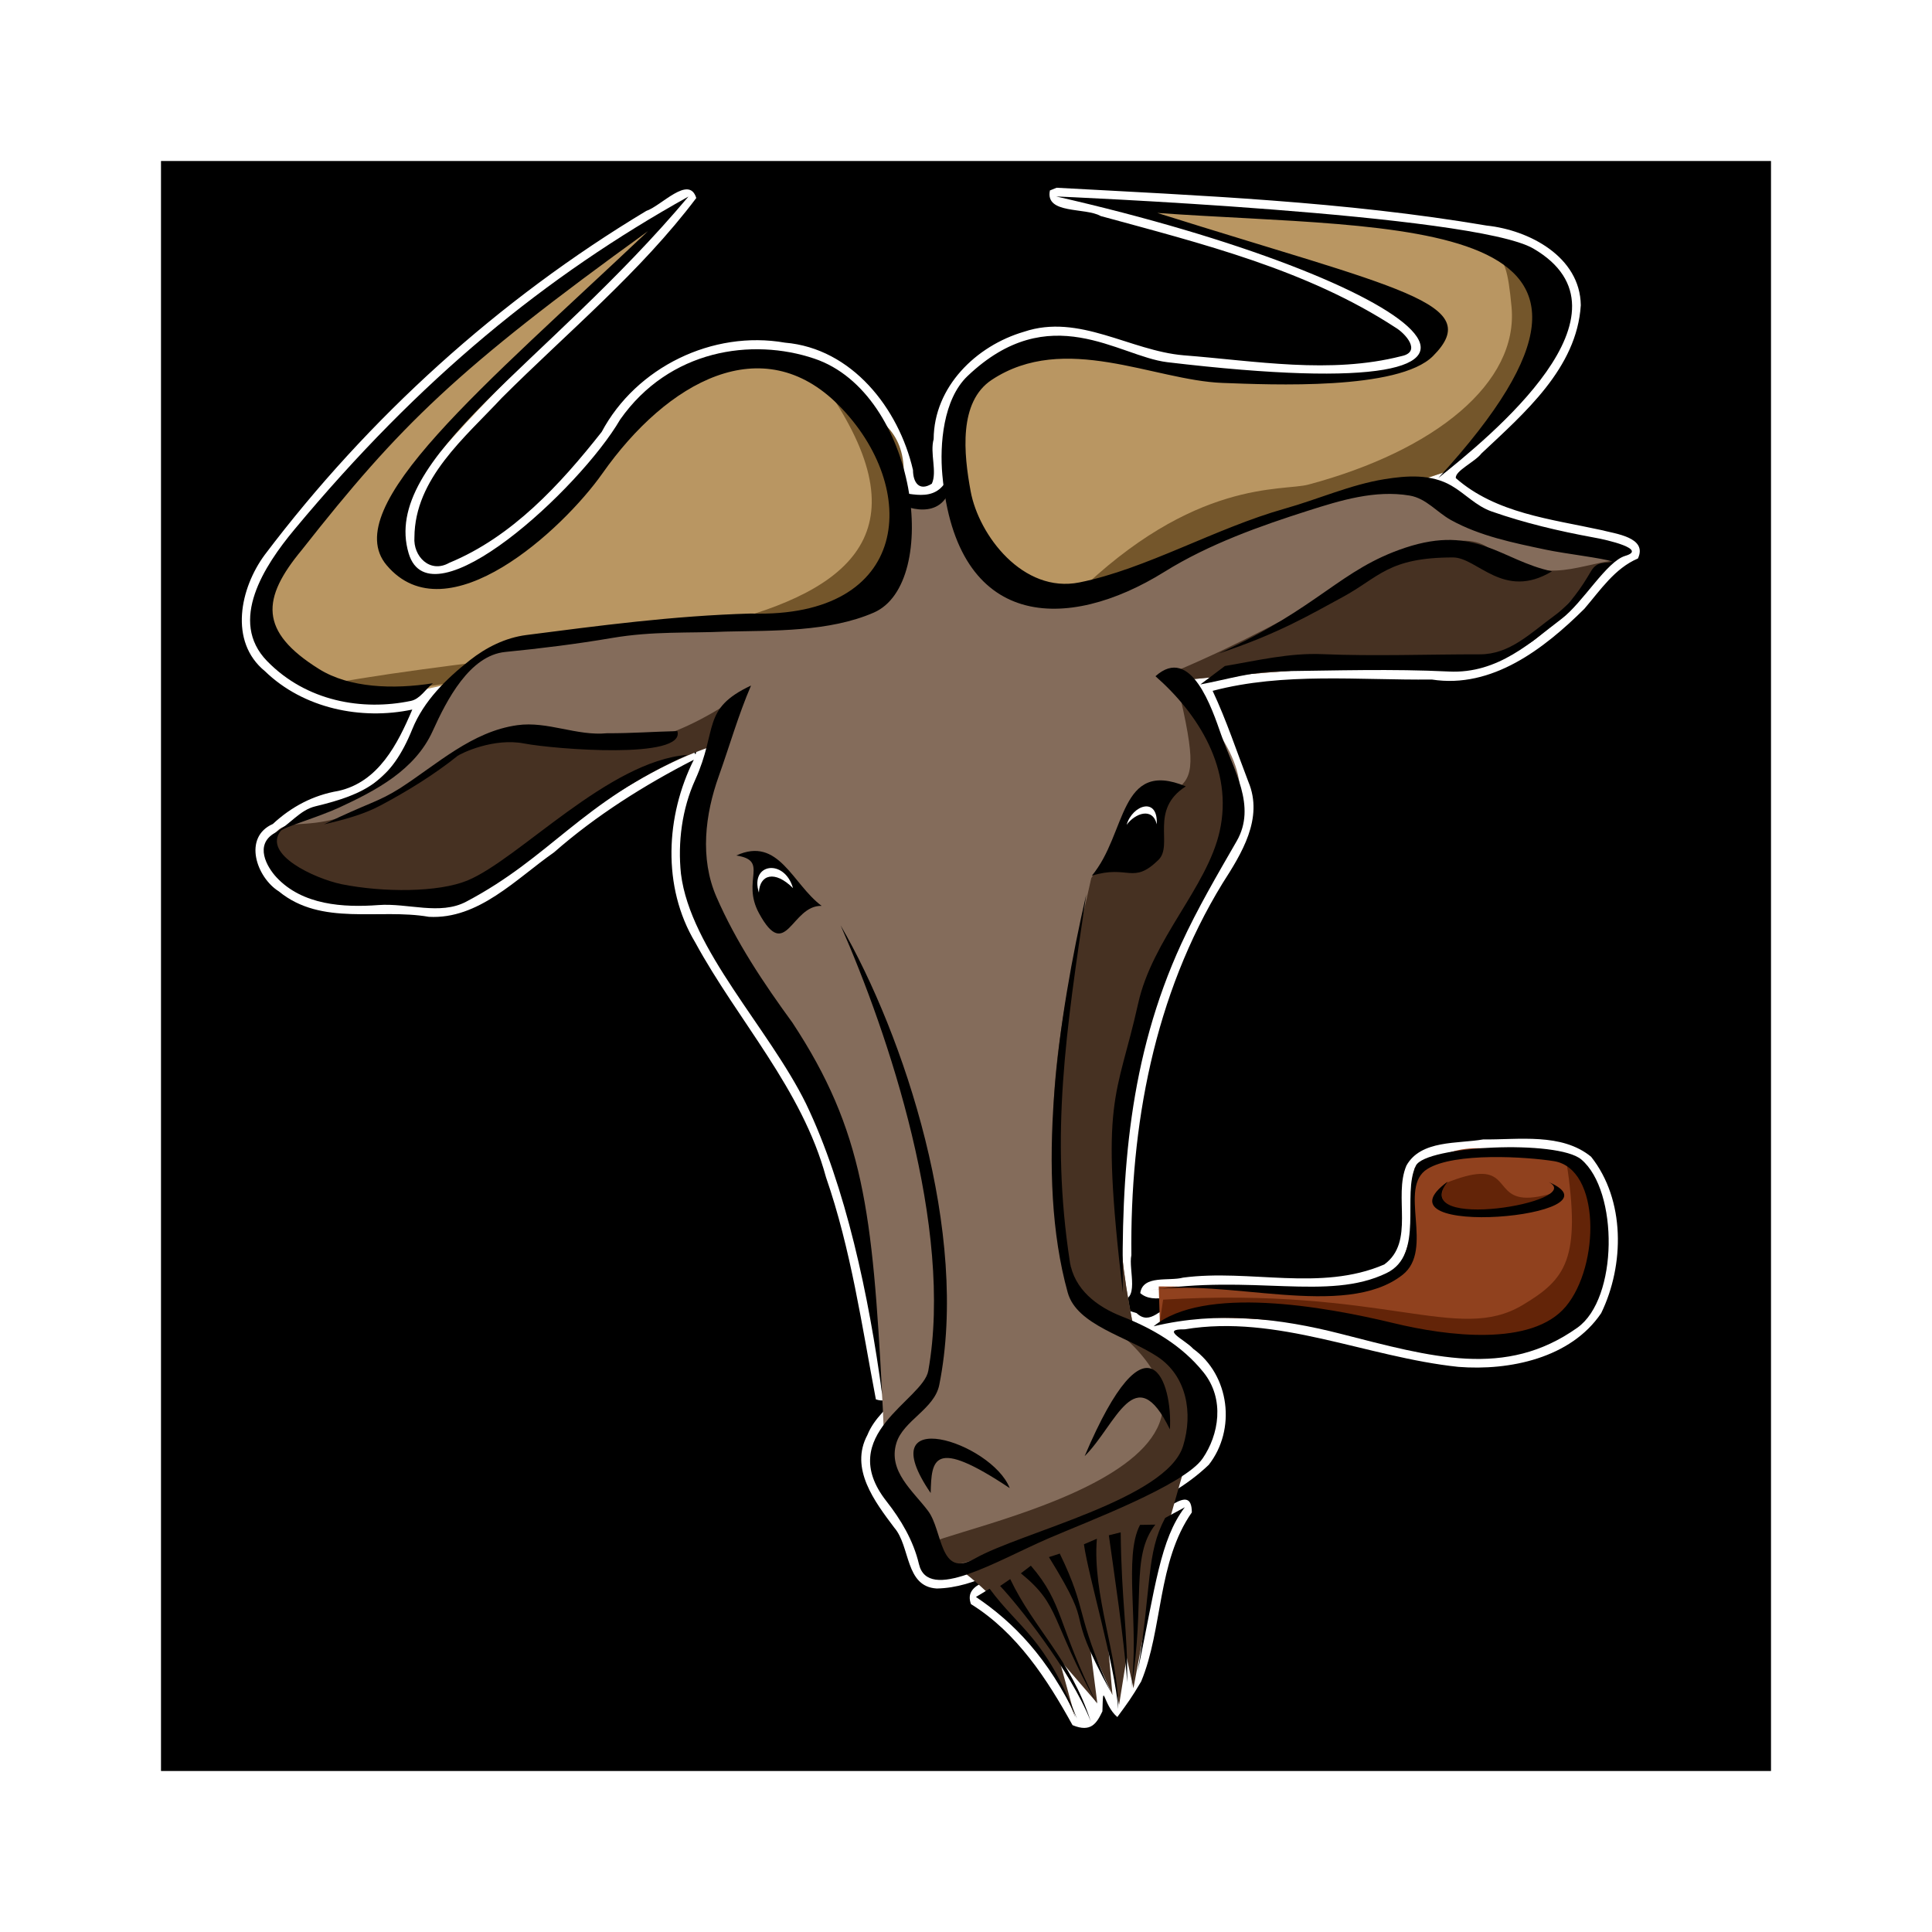 <svg:svg xmlns:dc="http://purl.org/dc/elements/1.1/" xmlns:ns1="http://sodipodi.sourceforge.net/DTD/sodipodi-0.dtd" xmlns:ns2="http://www.inkscape.org/namespaces/inkscape" xmlns:ns4="http://creativecommons.org/ns#" xmlns:rdf="http://www.w3.org/1999/02/22-rdf-syntax-ns#" xmlns:svg="http://www.w3.org/2000/svg" height="444.0" id="svg2" version="1.1" viewBox="-37.0 -37.0 444.0 444.0" width="444.0" ns1:docname="FreeSlack-black-lines-color-fill-on-white.svg" ns2:export-filename="/home/sam/Bilder/Logos/Freeslack/FreeSlack-colored.png" ns2:export-xdpi="79.546783" ns2:export-ydpi="79.546783" ns2:version="0.91 r13725">
  <svg:title id="title4592">FreeSlack Logo</svg:title>
  <svg:defs id="defs4">
    <svg:filter height="1.023" id="filter4625" style="color-interpolation-filters:sRGB" width="1.025" x="-0.013" y="-0.011" ns2:collect="always">
      <svg:feGaussianBlur id="feGaussianBlur4627" stdDeviation="1.688" ns2:collect="always" />
    </svg:filter>
  </svg:defs>
  <ns1:namedview bordercolor="#666666" borderopacity="1.0" fit-margin-bottom="0" fit-margin-left="0" fit-margin-right="0" fit-margin-top="0" id="base" pagecolor="#ffffff" showgrid="false" ns2:current-layer="layer3" ns2:cx="145.0904" ns2:cy="255.82717" ns2:document-units="px" ns2:pageopacity="0" ns2:pageshadow="2" ns2:window-height="981" ns2:window-maximized="0" ns2:window-width="1253" ns2:window-x="665" ns2:window-y="24" ns2:zoom="0.98994949" />
  <svg:g id="layer3" style="display:inline" transform="translate(-41.429,-108.076)" ns1:insensitive="true" ns2:groupmode="layer" ns2:label="Background">
    <svg:rect height="370" id="rect4159-0" style="color:#000000;display:inline;overflow:visible;visibility:visible;opacity:1;fill:#000000;fill-opacity:1;fill-rule:nonzero;stroke:none;stroke-width:2;stroke-linecap:butt;stroke-linejoin:round;stroke-miterlimit:4;stroke-dasharray:none;stroke-dashoffset:0;stroke-opacity:1;marker:none;enable-background:accumulate" width="370" x="41.429" y="108.076" />
  </svg:g>
  <svg:g id="g4190" style="display:inline" transform="translate(-41.429,-108.076)" ns1:insensitive="true" ns2:groupmode="layer" ns2:label="White outline">
    <svg:path d="m 245.715,114.842 c -1.164,5.535 8.155,3.848 11.654,5.878 23.27,6.365 47.36,12.29 67.783,25.646 2.242,1.33 6.062,5.579 1.338,6.557 -16.385,4.18 -33.463,1.097 -50.058,-0.194 -12.324,-1.043 -24.008,-9.672 -36.673,-5.413 -11,3.208 -20.703,12.653 -20.764,24.678 -0.901,3.248 0.856,7.522 -0.42,10.246 -2.918,1.834 -4.321,-0.313 -4.328,-3.148 -3.281,-14.188 -14.044,-27.975 -29.434,-29.27 -16.615,-2.914 -34.179,5.644 -42.117,20.523 -9.539,12.095 -20.556,24.103 -35.027,30.078 -4.452,2.532 -8.329,-1.531 -8,-5.863 0.073,-13.531 11.644,-22.962 20.088,-32.049 15.076,-15.048 31.891,-28.945 44.684,-45.927 -1.664,-5.416 -8.072,1.846 -11.487,2.963 -33.91,20.364 -63.824,47.472 -87.66,79 -5.659,7.631 -8.341,19.954 0.022,26.778 8.806,8.551 22.094,11.317 33.863,8.814 -3.36,7.913 -7.77,16.673 -17.021,18.707 -5.753,0.971 -10.772,3.632 -15.021,7.586 -6.959,3.075 -3.75,12.305 1.371,15.494 9.826,8.083 22.994,3.853 34.469,5.846 11.437,0.642 20.091,-8.755 28.779,-14.819 9.663,-8.48 20.765,-15.463 32.12,-21.281 -6.449,12.868 -7.344,29.188 0.311,41.963 9.848,18.094 24.564,33.669 30.064,53.98 5.757,16.604 8.242,34.121 11.467,51.052 6.139,2.07 2.192,-8.939 2.777,-12.823 -1.204,-25.706 -4.603,-52.627 -19.867,-74.197 -7.788,-11.59 -17.324,-23.148 -19.778,-37.246 -1.411,-14.33 7.073,-27.239 9.975,-40.656 -4.012,-2.39 -8.958,2.683 -11.27,6.094 -1.822,3.278 -2.145,7.093 -3.291,10.613 -2.274,-4.002 -8.463,-0.261 -12.135,0.658 -15.772,6.181 -27.084,19.81 -42.252,26.912 -12.238,2.74 -26.438,2.681 -37.271,-4.371 -2.73,-1.131 -3.838,-5.33 0.361,-5.256 13.942,-4.726 29.599,-11.577 34.717,-26.662 3.183,-6.74 8.676,-14.012 17.154,-13.26 15.014,-1.695 29.782,-4.819 44.928,-4.187 13.247,-0.754 28.243,0.981 39.762,-6.873 6.021,-5.245 6.094,-14.736 6.852,-21.25 3.018,-0.531 4.91,-1.339 4.998,2.631 3.028,12.32 15.022,21.935 27.969,20.061 16.742,-1.2 29.148,-14.125 44.843,-18.614 11.455,-3.469 23.237,-9.732 35.433,-6.832 7.744,6.136 17.113,9.675 26.826,11.35 3.553,1.261 9.727,1.013 11.865,2.621 -4.45,8.073 -12.289,14.156 -20.67,17.676 -16.303,1.48 -32.78,-0.413 -49.05,0.889 -6.283,1.258 -13.468,0.914 -18.2,5.81 -2.661,-4.759 -12.195,-4.112 -12.023,1.606 9.51,8.797 18.085,21.908 14.115,35.482 -4.964,15.122 -17.549,26.916 -19.583,43.234 -4.84,14.554 -6.055,29.981 -4.19,45.176 0.919,6.151 0.418,12.832 2.644,18.586 5.304,0.665 2.328,-6.973 3.08,-10.314 -0.325,-29.599 5.195,-59.739 20.94,-85.436 4.374,-6.825 9.458,-14.907 5.967,-23.291 -2.695,-6.996 -5.046,-14.162 -8.236,-20.953 16.342,-4.309 33.637,-2.413 50.367,-2.603 13.857,2.174 25.833,-7.105 35.063,-16.252 3.68,-4.292 6.987,-9.308 12.311,-11.566 2.28,-4.881 -5.266,-5.686 -8.43,-6.533 -11.527,-2.529 -24.201,-3.833 -33.418,-11.93 -0.26,-1.648 4.461,-3.77 5.869,-5.658 9.835,-9.258 21.947,-19.606 22.848,-34.08 -0.149,-11.128 -11.852,-17.284 -21.647,-18.307 -32.637,-5.546 -65.813,-6.892 -98.818,-8.69 l -0.928,0.373 -0.607,0.244 z m 45.559,8.4 c 18.671,1.601 38.582,0.727 55.809,9.162 7.806,3.602 9.166,13.504 5.385,20.555 -4.441,9.807 -11.374,18.616 -18.77,26.035 -14.718,-1.883 -28.291,5.83 -42.141,9.504 -14.361,4.77 -27.84,13.38 -43.131,14.727 -13.114,-1.426 -20.195,-16.14 -20.055,-28.09 -1.002,-7.456 2.314,-15.896 10.273,-17.76 17.887,-6.086 35.51,5.163 53.632,3.933 13.799,-0.2 29.007,1.357 41.436,-5.763 4.862,-3.004 7.991,-10.748 2.275,-14.59 -13.588,-8.817 -30.147,-11.399 -45.232,-16.74 -4.651,-1.444 -4.709,-1.292 0.517,-0.973 z m -169.236,27.555 c -11.655,11.913 -25.496,23.042 -32.047,38.799 -4.692,10.657 7.416,20.956 17.656,18.652 17.983,-3.704 30.781,-18.791 41.137,-32.797 8.845,-10.671 22.888,-21.594 37.498,-16.27 13.09,5.977 23.068,21.391 19.785,35.947 -3.856,13.196 -19.376,15.577 -31.137,15.016 -18.28,0.965 -36.679,2.529 -54.634,6.021 -5.917,1.986 -10.773,6.12 -15.178,10.404 -8.959,-0.097 -19.165,1.681 -27.175,-3.99 -5.662,-3.089 -11.667,-9.86 -7.556,-16.549 9.115,-14.065 20.607,-26.597 32.307,-38.572 7.051,-6.896 14.561,-13.304 22.275,-19.443 -0.977,0.927 -1.954,1.854 -2.932,2.781 z m 130.549,124.439 c -6.755,27.714 -11.168,56.977 -6.525,85.447 0.721,7.013 3.504,14.317 10.506,17.217 7.344,3.93 18.268,6.907 18.697,17 1.49,8.038 -4.593,14.428 -11.454,17.426 -12.215,6.324 -26.234,10.266 -38.894,16.05 -3.933,-3.052 -2.934,-9.765 -7.055,-13.082 -4.015,-3.795 -8.724,-10.789 -3.229,-15.473 5.087,-3.949 8.788,-9.481 8.602,-16.17 3.491,-33.49 -6.515,-67.154 -21.592,-96.771 -1.857,-7.547 -8.815,-4.219 -4.051,1.873 11.72,29.052 21.599,60.452 18.933,91.862 0.726,9.189 -9.695,12.59 -12.75,20.224 -4.156,7.725 1.689,15.358 6.172,21.318 3.75,4.325 2.436,13.545 9.766,13.979 9.104,-0.169 16.925,-5.796 25.121,-9.086 -4.137,0.948 3.202,8.922 1.127,6.611 -1.605,-4.202 -6.583,-6.377 -8.855,-1.623 -3.17,2.037 -11.475,2.484 -9.533,7.684 10.565,6.56 17.543,17.304 23.336,27.816 4.27,1.771 5.553,-0.452 6.867,-3.176 0.213,-7.513 0.082,-1.506 3.428,1.31 2.429,-3.294 3.312,-4.493 5.476,-8.165 5.021,-12.056 3.675,-27.491 11.648,-38.863 -0.033,-7.308 -7.116,1.422 -10.424,0.845 -4.631,1.501 -3.426,3.079 -8.349,2.282 -2.929,1.533 -9.914,1.519 -7.548,7.081 0.268,2.152 3.152,12.67 1.302,6.724 -1.785,-3.533 -2.685,-11.684 -8.297,-8.605 12.521,-5.972 26.984,-9.463 37.207,-19.262 6.333,-8.082 4.845,-20.599 -3.581,-26.666 -1.86,-2.085 -7.723,-4.558 -1.939,-4.47 21.23,-3.528 41.753,6.409 62.896,8.629 11.753,0.928 25.847,-2.017 32.811,-12.352 5.361,-11.064 5.546,-26.013 -2.32,-35.938 -6.771,-5.546 -16.643,-3.879 -24.793,-3.984 -5.818,1.037 -14.342,0.057 -17.652,6.021 -3.047,7.133 2.032,17.512 -5.088,22.719 -14.651,6.319 -30.89,0.987 -46.24,3.023 -3.236,0.879 -9.214,-0.685 -9.842,3.555 3.168,2.797 8.362,-0.22 12.432,0.809 4.959,-0.037 -2.9,0.804 -4.371,1.785 -3.28,0.553 -5.715,5.036 -8.893,2.012 -7.248,-2.039 -14.329,-7.663 -13.903,-15.91 -3.799,-26.629 0.314,-53.558 4.321,-80.079 0.007,-1.95 -1.993,-2.869 -3.471,-1.627 z m 96.502,63.75 c 6.165,0.488 15.761,-1.164 17.723,6.723 2.55,9.778 0.842,23.485 -9.393,28.096 -14.446,5.103 -29.624,-0.467 -43.957,-3.09 8.293,-0.429 19.431,-4.87 18.541,-14.91 0.387,-5.172 -3.185,-14.486 4.609,-15.633 4.132,-1.062 8.294,-1.185 12.477,-1.186 z m -109.143,97.1 c 2.869,2.541 4.666,5.993 6.107,9.486 -2.107,-3.058 -4.372,-6.289 -6.107,-9.486 z m 8.373,1.727 c 0.947,1.308 3.072,7.923 1.25,2.988 0.005,-0.326 -2.689,-5.9 -1.25,-2.988 z" id="path4192" style="color:#000000;display:inline;overflow:visible;visibility:visible;opacity:1;fill:#ffffff;fill-opacity:1;fill-rule:nonzero;stroke:none;stroke-width:2;stroke-linecap:butt;stroke-linejoin:round;stroke-miterlimit:4;stroke-dasharray:none;stroke-dashoffset:0;stroke-opacity:1;marker:none;filter:url(#filter4625);enable-background:accumulate" ns2:connector-curvature="0" />
  </svg:g>
  <svg:g id="layer2" style="display:inline" transform="translate(-41.429,-108.076)" ns2:groupmode="layer" ns2:label="Colors">
    <svg:path d="m 264.154,118.477 71.217,25.254 c 0.261,22.303 -48.992,13.131 -63.135,12.121 -64.975,-19.386 -55.963,47.005 -20.709,52.023 l 84.854,-28.285 c 14.372,-11.54 22.973,-25.003 21.213,-41.92 -1.566,-12.982 -20.54,-13.133 -93.439,-19.193 z m -104.551,0.504 c -56.841,42.881 -63.182,39.48 -96.469,91.42 9.282,21.33 23.847,20.2 38.385,19.193 14.513,-2.941 31.968,-7.845 54.549,-16.164 20.963,0.843 39.542,0.098 48.488,-7.07 18.322,-41.842 -15.088,-54.433 -33.842,-52.527 -21.825,9.462 -27.447,33.304 -61.619,51.518 -31.82,-9.091 -10.317,-23.387 50.508,-86.369 z" id="path4169" style="fill:#b99662;fill-opacity:1;fill-rule:evenodd;stroke:none;stroke-width:1px;stroke-linecap:butt;stroke-linejoin:miter;stroke-opacity:1" ns2:connector-curvature="0" />
    <svg:path d="m 330.32,124.031 c 18.368,6.388 19.913,0.933 21.479,17.557 1.643,17.449 -17.502,33.046 -46.697,40.857 -5.945,1.591 -26.193,-1.437 -53.574,25.43 l 84.854,-28.285 c 14.372,-11.54 22.973,-25.003 21.213,-41.92 -1.566,-12.982 -9.175,-11.366 -27.273,-13.639 z m -138.533,32.658 c 25.512,34.254 10.417,48.898 -19.219,56.969 13.89,-0.281 25.488,-2.091 31.988,-7.299 18.322,-41.842 -0.801,-36.933 -12.77,-49.67 z m -19.219,56.969 c -5.227,0.106 -10.768,0.002 -16.5,-0.229 -5.961,2.196 -12.719,4.649 -19.777,6.971 13.161,-1.802 25.655,-3.849 36.277,-6.742 z m -36.277,6.742 c -18.401,2.52 -38.1,4.564 -55.842,7.764 14.099,4.144 36.166,-1.291 55.842,-7.764 z" id="path4182" style="fill:#74562b;fill-opacity:1;fill-rule:evenodd;stroke:none;stroke-width:1px;stroke-linecap:butt;stroke-linejoin:miter;stroke-opacity:1" ns2:connector-curvature="0" />
    <svg:path d="m 162.635,262.423 c 13.611,38.343 42.88,73.697 44.826,135.992 2.336,11.675 4.173,22.206 9.394,28.069 7.489,8.41 12.95,3.275 31.414,-4.219 22.606,-9.176 31.392,-15.76 32.151,-22.502 0.759,-6.742 -6.257,-13.64 -15.758,-24.96 -8.663,-43.77 1.314,-66.51 22.981,-114.147 6.15,-13.52 -5.569,-22.757 -10.859,-33.335 55.455,-5.489 71.526,-2.274 80.471,-9.365 6.222,-4.932 5.209,-7.566 20.039,-19.93 -64.294,-19.072 -55.23,-21.002 -125.259,11.617 -17.965,-2.562 -20.679,-16.088 -29.294,-25.506 l -10.859,2.02 -3.788,23.739 c -30.503,4.31 -89.853,3.174 -97.227,15.405 -25.832,42.847 -39.341,29.007 -44.699,39.648 37.395,35.914 66.226,-12.46 104.551,-24.244 z" id="path4157" style="fill:#846c5b;fill-opacity:1;fill-rule:evenodd;stroke:none;stroke-width:1px;stroke-linecap:butt;stroke-linejoin:miter;stroke-opacity:1" ns1:nodetypes="ccssscscscccccsccc" ns2:connector-curvature="0" />
    <svg:path d="m 270.973,374.802 c 22.185,-5.551 54.369,4.755 86.621,4.798 18.917,-12.165 15.245,-26.266 11.112,-40.406 -30.575,-7.71 -29.729,-3.241 -39.143,0.253 -0.632,9.86 0.851,15.466 -5.051,25.506 -17.03,3.628 -35.555,1.757 -53.791,1.768 z" id="path4173" style="fill:#90411e;fill-opacity:1;fill-rule:evenodd;stroke:none;stroke-width:1px;stroke-linecap:butt;stroke-linejoin:miter;stroke-opacity:1" ns1:nodetypes="ccccccc" ns2:connector-curvature="0" />
    <svg:path d="m 364.412,337.932 c 3.409,22.486 -0.097,27.119 -10.102,33.082 -14.956,8.915 -31.515,-4.303 -82.58,-1.262 l -0.758,5.051 c 23.7,-3.531 54.369,4.756 86.621,4.799 18.917,-12.165 15.244,-26.266 11.111,-40.406 l -4.293,-1.264 z m -19.979,2.922 c -1.799,0.086 -4.266,0.695 -7.801,2.129 -3.252,6.086 3.6,6.844 11.602,7.635 11.293,-2.389 15.337,-2.775 14.576,-5.834 -15.312,5.16 -10.579,-4.301 -18.377,-3.93 z" id="path4175" style="fill:#632408;fill-opacity:1;fill-rule:evenodd;stroke:none;stroke-width:1px;stroke-linecap:butt;stroke-linejoin:miter;stroke-opacity:1" ns2:connector-curvature="0" />
    <svg:path d="m 340.291,195.336 c -12.906,0.394 -35.461,17.315 -65.758,30.021 l 2.248,1.963 c 55.455,-5.489 71.525,-2.275 80.471,-9.365 6.222,-4.932 3.424,-5.781 18.254,-18.145 -9.469,1.357 -16.401,5.928 -29.051,-2.861 -1.716,-1.192 -3.774,-1.686 -6.164,-1.613 z m -66.035,29.963 c 9.436,38.828 0.373,16.357 -19.045,47.594 -10.969,48.189 -11.31,62.722 -2.799,97.742 58.068,37.246 -33.247,52.007 -35.559,55.85 -5.426,9.018 10.614,4.016 27.805,-2.791 -7.15,2.996 -15.08,6.054 -19.166,8.342 11.336,8.773 21.876,22.428 26.031,33.686 l -3.705,-13.389 8.793,10.182 -1.742,-13.656 5.223,11.791 -1.115,-12.674 2.633,14.914 1.74,-10.889 1.561,7.059 c 5.308,-29.011 6.777,-33.345 12.055,-51.875 -0.845,0.545 -1.852,1.157 -2.949,1.803 4.091,-3.208 6.062,-6.202 6.402,-9.225 0.759,-6.742 -6.257,-13.639 -15.758,-24.959 -8.663,-43.77 1.313,-66.512 22.98,-114.148 6.15,-13.52 -8.095,-24.778 -13.385,-35.355 z m -99.379,5.311 c -36.059,25.018 -45.698,0.109 -62.932,12.482 -37.586,26.985 -40.423,11.216 -45.781,21.857 37.395,35.914 64.976,-11.033 103.301,-22.816 l 5.412,-11.523 z" id="path4178" style="fill:#463122;fill-opacity:1;fill-rule:evenodd;stroke:none;stroke-width:1px;stroke-linecap:butt;stroke-linejoin:miter;stroke-opacity:1" ns2:connector-curvature="0" />
  </svg:g>
  <svg:g id="layer1" style="display:inline" transform="translate(-41.429,-108.076)" ns1:insensitive="true" ns2:groupmode="layer" ns2:label="Black contour lines">
    <svg:path d="m 177.026,228.624 c -2.925,6.795 -4.932,13.879 -7.426,20.857 -3.111,8.707 -4.396,18.838 -0.517,27.732 4.526,10.382 10.812,19.778 17.455,28.884 16.393,24.88 18.394,43.57 20.624,85.45 -3.021,-22.565 -8.376,-47.823 -17.497,-66.819 -8.53,-17.351 -26.579,-35.463 -28.74,-52.819 -0.77,-7.244 0.249,-14.969 3.259,-21.592 5.299,-11.658 1.368,-16.305 12.843,-21.694 z" id="path4189" style="color:#000000;display:inline;overflow:visible;visibility:visible;opacity:1;fill:#000000;fill-opacity:1;fill-rule:nonzero;stroke:none;stroke-width:2;stroke-linecap:butt;stroke-linejoin:round;stroke-miterlimit:4;stroke-dasharray:none;stroke-dashoffset:0;stroke-opacity:1;marker:none;enable-background:accumulate" ns1:nodetypes="cssccccsc" ns2:connector-curvature="0" />
    <svg:path d="m 285.057,239.897 c 2.851,8.117 8.212,16.427 3.579,24.478 -4.462,7.753 -9.008,15.493 -12.74,23.619 -12.028,26.184 -13.854,52.899 -13.407,80.195 -5.383,-45.28 -1.416,-44.347 3.509,-66.523 3.284,-14.786 15.819,-26.649 18.719,-39.516 3.225,-14.307 -4.944,-27.061 -14.746,-35.669 8.181,-7.32 13.046,7.61 15.086,13.417 z" id="path4191" style="color:#000000;display:inline;overflow:visible;visibility:visible;opacity:1;fill:#000000;fill-opacity:1;fill-rule:nonzero;stroke:none;stroke-width:2;stroke-linecap:butt;stroke-linejoin:round;stroke-miterlimit:4;stroke-dasharray:none;stroke-dashoffset:0;stroke-opacity:1;marker:none;enable-background:accumulate" ns1:nodetypes="ssscsscs" ns2:connector-curvature="0" />
    <svg:path d="m 254.079,276.568 c -4.724,31.773 -8.273,55.108 -3.796,84.38 0.986,6.45 6.245,10.432 11.944,12.656 7.051,2.752 13.789,6.653 18.762,12.824 5.015,6.223 3.516,14.443 -0.171,19.81 -4.254,6.194 -26.753,14.62 -35.365,18.349 -12.093,5.236 -27.74,14.87 -29.842,5.931 -1.265,-5.381 -4.123,-10.18 -7.456,-14.425 -12.013,-15.3 8.402,-23.232 9.608,-29.994 5.867,-32.904 -9.243,-77.586 -20.15,-102.364 14.648,25.315 29.646,70.822 22.672,105.616 -1.113,5.553 -8.278,8.187 -9.853,13.351 -1.981,6.494 3.851,11.025 7.288,15.615 3.401,4.542 2.566,15.597 10.718,10.947 10.607,-6.051 44.112,-13.646 47.881,-25.879 2.33,-7.565 0.847,-16.055 -5.864,-20.511 -7.034,-4.67 -18.564,-7.248 -20.647,-14.745 -7.5,-26.985 -2.284,-63.021 4.27,-91.559 z" id="path4193" style="color:#000000;display:inline;overflow:visible;visibility:visible;opacity:1;fill:#000000;fill-opacity:1;fill-rule:nonzero;stroke:none;stroke-width:2;stroke-linecap:butt;stroke-linejoin:round;stroke-miterlimit:4;stroke-dasharray:none;stroke-dashoffset:0;stroke-opacity:1;marker:none;enable-background:accumulate" ns1:nodetypes="csssssssscsssssssc" ns2:connector-curvature="0" />
    <svg:path d="m 67.969,272.697 c 5.968,6.391 15.342,6.979 23.455,6.373 6.716,-0.502 14.11,2.405 20.125,-0.766 19.505,-10.283 26.239,-22.689 50.89,-33.756 -18.197,1.404 -38.818,24.034 -50.598,28.883 -6.631,2.73 -19.233,2.793 -28.974,0.834 -6.239,-1.345 -18.099,-6.821 -13.941,-12.23 0.655,-0.852 8.828,-3.222 13.46,-5.374 8.389,-3.897 17.406,-8.57 21.498,-17.619 3.214,-7.107 8.463,-17.333 16.668,-18.139 8.2,-0.805 16.38,-1.826 24.51,-3.209 9.464,-1.61 17.668,-1.075 26.225,-1.473 10.776,-0.245 23.692,0.109 33.961,-4.367 15.503,-6.758 10.049,-50.374 -13.689,-58.367 -14.314,-4.82 -33.283,-2.099 -44.604,13.994 -9.354,16.052 -43.606,47.414 -48.604,30.787 -6.544,-21.771 31.862,-43.473 64.291,-82.02 -32.704,18.237 -61.576,41.669 -90.635,76.615 -6.813,8.194 -15.158,20.938 -6.199,30.137 9.073,9.316 21.951,11.471 33.047,9.152 2.117,-0.442 3.378,-2.702 5.066,-4.053 -9.082,1.431 -19.181,1.093 -26.164,-3.264 -13.897,-8.671 -13.188,-16.258 -3.98,-27.363 22.54,-28.649 35.554,-41.499 79.572,-73.276 -37.695,35.632 -71.337,63.38 -60.076,76.757 13.884,16.492 40.548,-8.228 49.59,-21.068 14.94,-21.217 36.836,-33.305 54.33,-15.66 18.777,18.939 16.753,48.97 -20.197,47.848 -17.901,0.503 -35.226,2.836 -51.621,4.941 -4.844,0.629 -9.236,2.858 -12.961,5.789 -5.405,4.254 -10.595,9.325 -13.232,15.84 -4.827,11.925 -10.784,14.961 -22.293,17.742 -3.578,0.865 -5.66,4.034 -9.312,6.114 -4.748,2.704 -1.818,7.829 0.393,10.196 z" id="path4195" style="color:#000000;display:inline;overflow:visible;visibility:visible;opacity:1;fill:#000000;fill-opacity:1;fill-rule:nonzero;stroke:none;stroke-width:2;stroke-linecap:butt;stroke-linejoin:round;stroke-miterlimit:4;stroke-dasharray:none;stroke-dashoffset:0;stroke-opacity:1;marker:none;enable-background:accumulate" ns1:nodetypes="ssscscssssscsscscssscsccsssccsssss" ns2:connector-curvature="0" />
    <svg:path d="m 124.948,241.952 c -7.1,-1.408 -14.642,2.278 -15.376,2.862 -5.493,4.367 -11.483,8.053 -17.644,11.341 -4.045,2.158 -8.584,3.326 -13.037,4.373 10.256,-5.006 12.203,-4.996 17.45,-8.296 8.555,-5.521 16.553,-13.059 27.002,-14.503 6.95,-0.961 13.633,2.541 20.611,1.853 5.385,0.038 10.759,-0.366 16.14,-0.487 1.978,6.581 -28.131,4.174 -35.146,2.858 z" id="path4197" style="color:#000000;display:inline;overflow:visible;visibility:visible;opacity:1;fill:#000000;fill-opacity:1;fill-rule:nonzero;stroke:none;stroke-width:2;stroke-linecap:butt;stroke-linejoin:round;stroke-miterlimit:4;stroke-dasharray:none;stroke-dashoffset:0;stroke-opacity:1;marker:none;enable-background:accumulate" ns1:nodetypes="cssccsccc" ns2:connector-curvature="0" />
    <svg:path d="m 253.695,405.718 c 14.683,-34.565 20.255,-16.698 19.592,-6.157 -8.019,-16.429 -12.3,-1.075 -19.592,6.157 z" id="path4201" style="color:#000000;display:inline;overflow:visible;visibility:visible;opacity:1;fill:#000000;fill-opacity:1;fill-rule:nonzero;stroke:none;stroke-width:2;stroke-linecap:butt;stroke-linejoin:round;stroke-miterlimit:4;stroke-dasharray:none;stroke-dashoffset:0;stroke-opacity:1;marker:none;enable-background:accumulate" ns1:nodetypes="ccc" ns2:connector-curvature="0" />
    <svg:path d="m 236.478,413.065 c -17.616,-11.715 -17.973,-6.657 -18.167,1.128 -14.199,-20.74 14.013,-11.738 18.167,-1.128 z" id="path4203" style="color:#000000;display:inline;overflow:visible;visibility:visible;opacity:1;fill:#000000;fill-opacity:1;fill-rule:nonzero;stroke:none;stroke-width:2;stroke-linecap:butt;stroke-linejoin:round;stroke-miterlimit:4;stroke-dasharray:none;stroke-dashoffset:0;stroke-opacity:1;marker:none;enable-background:accumulate" ns1:nodetypes="ccc" ns2:connector-curvature="0" />
    <svg:path d="m 329.812,338.966 c -3.286,6.639 2.061,20.406 -6.713,24.67 -13.515,6.57 -30.934,0.14 -54.719,4.02 17.329,-3.141 45.032,6.875 58.375,-3.604 7.421,-5.828 -1.212,-20.058 5.716,-24.341 6.238,-3.856 22.781,-2.795 29.072,-1.788 10.752,1.721 10.563,24.023 2.747,33.386 -7.815,9.362 -27.457,6.773 -39.487,3.863 -16.328,-3.95 -43.803,-8.706 -55.26,0.705 14.776,-3.554 29.309,-1.768 42.834,1.686 21.211,5.417 38.01,10.373 54.547,-1.359 9.4,-6.669 9.482,-31.414 0.915,-38.662 -5.455,-4.615 -35.759,-3.16 -38.029,1.426 z" id="path4213" style="color:#000000;display:inline;overflow:visible;visibility:visible;opacity:1;fill:#000000;fill-opacity:1;fill-rule:nonzero;stroke:none;stroke-width:2;stroke-linecap:butt;stroke-linejoin:round;stroke-miterlimit:4;stroke-dasharray:none;stroke-dashoffset:0;stroke-opacity:1;marker:none;enable-background:accumulate" ns1:nodetypes="sscssszscssss" ns2:connector-curvature="0" />
    <svg:path d="m 360.358,342.738 c 18.43,7.924 -41.697,13.316 -23.213,-0.122 -9.393,11.747 31.95,4.631 23.213,0.122 z" id="path4217" style="color:#000000;display:inline;overflow:visible;visibility:visible;opacity:1;fill:#000000;fill-opacity:1;fill-rule:nonzero;stroke:none;stroke-width:2;stroke-linecap:butt;stroke-linejoin:round;stroke-miterlimit:4;stroke-dasharray:none;stroke-dashoffset:0;stroke-opacity:1;marker:none;enable-background:accumulate" ns1:nodetypes="ccc" ns2:connector-curvature="0" />
    <svg:path d="m 276.945,251.794 c -15.399,-6.368 -13.515,10.879 -21.587,20.526 8.422,-2.593 9.392,2.151 15.295,-3.624 3.522,-3.445 -2.207,-11.475 6.291,-16.903 z" id="path4219" style="color:#000000;display:inline;overflow:visible;visibility:visible;opacity:1;fill:#000000;fill-opacity:1;fill-rule:nonzero;stroke:none;stroke-width:2;stroke-linecap:butt;stroke-linejoin:round;stroke-miterlimit:4;stroke-dasharray:none;stroke-dashoffset:0;stroke-opacity:1;marker:none;enable-background:accumulate" ns1:nodetypes="ccsc" ns2:connector-curvature="0" />
    <svg:path d="m 173.642,267.682 c 7.666,1.194 1.103,5.702 5.208,13.256 6.245,11.493 7.419,-1.876 14.405,-1.678 -6.745,-5.01 -9.852,-16.064 -19.613,-11.578 z" id="path4167" style="color:#000000;display:inline;overflow:visible;visibility:visible;opacity:1;fill:#000000;fill-opacity:1;fill-rule:nonzero;stroke:none;stroke-width:2;stroke-linecap:butt;stroke-linejoin:round;stroke-miterlimit:4;stroke-dasharray:none;stroke-dashoffset:0;stroke-opacity:1;marker:none;enable-background:accumulate" ns2:connector-curvature="0" />
    <svg:path d="m 186.673,275.177 c -4.196,-4.198 -7.674,-3.103 -7.84,1.027 -2.129,-6.767 5.881,-7.868 7.84,-1.027 z" id="path4223" style="color:#000000;display:inline;overflow:visible;visibility:visible;opacity:1;fill:#ffffff;fill-opacity:1;fill-rule:nonzero;stroke:none;stroke-width:2;stroke-linecap:butt;stroke-linejoin:round;stroke-miterlimit:4;stroke-dasharray:none;stroke-dashoffset:0;stroke-opacity:1;marker:none;enable-background:accumulate" ns2:connector-curvature="0" />
    <svg:path d="m 272.66,154.307 c -11.164,-1.327 -26.988,-14.794 -45.882,3.196 -5.597,5.329 -6.42,15.747 -5.784,22.718 3.256,35.721 28.716,36.161 51.029,22.27 10.314,-6.421 22.164,-10.589 32.99,-14.041 7.5,-2.392 15.421,-4.826 23.379,-3.486 3.801,0.64 6.272,3.847 9.486,5.625 6.676,3.691 14.347,5.232 21.779,6.805 4.527,0.958 13.317,1.961 15.331,2.75 -1.659,0.557 -3.45,-0.318 -4.96,2.264 -2.222,3.798 -4.705,7.477 -8.242,10.057 -5.733,4.182 -10.379,8.99 -17.254,8.984 -12.073,-0.01 -24.155,0.46 -36.219,-0.041 -7.61,-0.316 -14.976,1.476 -22.389,2.727 -1.874,1.411 -3.75,2.82 -5.625,4.23 6.015,-1.113 11.946,-2.957 18.104,-3.031 13.002,-0.157 26.023,-0.57 39.012,0.068 11.404,0.561 19.112,-7.017 25.812,-12.051 4.997,-3.754 10.377,-13.252 14.715,-14.533 5.079,-1.5 -3.93,-3.655 -7.438,-4.256 -7.868,-1.449 -15.692,-3.29 -23.264,-5.941 -3.609,-1.264 -6.083,-4.101 -9.277,-5.947 -4.683,-2.707 -10.247,-2.3 -15.336,-1.48 -7.854,1.264 -15.235,4.607 -22.893,6.76 -15.982,4.493 -31.976,13.911 -47.239,16.969 -12.965,2.598 -23.116,-10.831 -24.989,-20.903 -1.605,-8.629 -2.829,-20.589 4.844,-25.654 16.736,-11.049 37.268,0.122 53.007,0.709 11.214,0.418 40.489,1.742 48.394,-6.174 12.245,-12.263 -8.072,-15.469 -63.351,-32.888 55.37,3.969 120.902,-0.551 64.576,60.921 11.806,-9.482 47.101,-38.014 21.83,-52.74 -13.649,-7.953 -109.646,-11.97 -109.646,-11.97 84.209,19.176 124.866,49.892 25.499,38.084 z" id="path4227" style="color:#000000;display:inline;overflow:visible;visibility:visible;opacity:1;fill:#000000;fill-opacity:1;fill-rule:nonzero;stroke:none;stroke-width:2;stroke-linecap:butt;stroke-linejoin:round;stroke-miterlimit:4;stroke-dasharray:none;stroke-dashoffset:0;stroke-opacity:1;marker:none;enable-background:accumulate" ns1:nodetypes="sssssssscssssccsssscsssssssssccccs" ns2:connector-curvature="0" />
    <svg:path d="m 327.413,196.939 c 16.264,-5.389 22.011,2.949 33.689,5.433 -11.145,6.727 -17.122,-3.197 -22.772,-3.19 -14.947,0.019 -16.894,4.55 -25.455,9.17 -7.214,3.893 -14.743,8.407 -28.331,12.882 23.166,-10.54 27.846,-19.317 42.869,-24.295 z" id="path4231" style="color:#000000;display:inline;overflow:visible;visibility:visible;opacity:1;fill:#000000;fill-opacity:1;fill-rule:nonzero;stroke:none;stroke-width:2;stroke-linecap:butt;stroke-linejoin:round;stroke-miterlimit:4;stroke-dasharray:none;stroke-dashoffset:0;stroke-opacity:1;marker:none;enable-background:accumulate" ns1:nodetypes="scsscs" ns2:connector-curvature="0" />
    <svg:path d="m 223.208,181.285 c 0.304,0.064 -0.518,-1.737 -0.495,-1.603 -2.437,7.336 -8.535,4.783 -12.957,4.342 -0.346,-0.034 0.716,2.558 0.652,2.443 3.183,1.91 11.641,4.15 12.801,-5.182 z" id="path4243" style="color:#000000;display:inline;overflow:visible;visibility:visible;opacity:1;fill:#000000;fill-opacity:1;fill-rule:nonzero;stroke:none;stroke-width:2;stroke-linecap:butt;stroke-linejoin:round;stroke-miterlimit:4;stroke-dasharray:none;stroke-dashoffset:0;stroke-opacity:1;marker:none;enable-background:accumulate" ns1:nodetypes="ccccc" ns2:connector-curvature="0" />
    <svg:path d="m 269.934,421.458 c -5.807,7.401 -2.212,17.704 -5.519,37.57 1.886,-14.35 -1.867,-30.169 2.014,-37.516 z" id="path4205-5" style="color:#000000;display:inline;overflow:visible;visibility:visible;opacity:1;fill:#000000;fill-opacity:1;fill-rule:nonzero;stroke:none;stroke-width:2;stroke-linecap:butt;stroke-linejoin:round;stroke-miterlimit:4;stroke-dasharray:none;stroke-dashoffset:0;stroke-opacity:1;marker:none;enable-background:accumulate" ns1:nodetypes="cccc" ns2:connector-curvature="0" />
    <svg:path d="m 256.507,424.698 c -1.087,12.861 5.015,27.21 4.9,39.157 -0.704,-9.946 -6.874,-30.621 -7.876,-37.881 z" id="path4207-9" style="color:#000000;display:inline;overflow:visible;visibility:visible;opacity:1;fill:#000000;fill-opacity:1;fill-rule:nonzero;stroke:none;stroke-width:2;stroke-linecap:butt;stroke-linejoin:round;stroke-miterlimit:4;stroke-dasharray:none;stroke-dashoffset:0;stroke-opacity:1;marker:none;enable-background:accumulate" ns1:nodetypes="cccc" ns2:connector-curvature="0" />
    <svg:path d="m 241.335,430.895 c 7.611,8.807 6.025,13.435 15.247,31.863 -10.843,-19.439 -8.336,-22.655 -17.544,-30.109 z" id="path4209-2" style="color:#000000;display:inline;overflow:visible;visibility:visible;opacity:1;fill:#000000;fill-opacity:1;fill-rule:nonzero;stroke:none;stroke-width:2;stroke-linecap:butt;stroke-linejoin:round;stroke-miterlimit:4;stroke-dasharray:none;stroke-dashoffset:0;stroke-opacity:1;marker:none;enable-background:accumulate" ns1:nodetypes="cccc" ns2:connector-curvature="0" />
    <svg:path d="m 231.855,436.181 c 6.908,9.344 12.683,11.08 20.086,29.849 -6.628,-14.004 -14.614,-22.148 -23.228,-27.95 z" id="path4211-2" style="color:#000000;display:inline;overflow:visible;visibility:visible;opacity:1;fill:#000000;fill-opacity:1;fill-rule:nonzero;stroke:none;stroke-width:2;stroke-linecap:butt;stroke-linejoin:round;stroke-miterlimit:4;stroke-dasharray:none;stroke-dashoffset:0;stroke-opacity:1;marker:none;enable-background:accumulate" ns1:nodetypes="cccc" ns2:connector-curvature="0" />
    <svg:path d="m 276.714,417.463 c -5.68,7.464 -6.729,18.147 -10.857,37.888 3.315,-20.175 1.946,-27.217 6.341,-35.434 z" id="path4208" style="color:#000000;display:inline;overflow:visible;visibility:visible;opacity:1;fill:#000000;fill-opacity:1;fill-rule:nonzero;stroke:none;stroke-width:2;stroke-linecap:butt;stroke-linejoin:round;stroke-miterlimit:4;stroke-dasharray:none;stroke-dashoffset:0;stroke-opacity:1;marker:none;enable-background:accumulate" ns1:nodetypes="cccc" ns2:connector-curvature="0" />
    <svg:path d="m 261.979,423.23 c 0.175,15.955 1.614,22.546 1.498,34.493 -0.704,-9.946 -3.217,-26.558 -4.22,-33.817 z" id="path4210" style="color:#000000;display:inline;overflow:visible;visibility:visible;opacity:1;fill:#000000;fill-opacity:1;fill-rule:nonzero;stroke:none;stroke-width:2;stroke-linecap:butt;stroke-linejoin:round;stroke-miterlimit:4;stroke-dasharray:none;stroke-dashoffset:0;stroke-opacity:1;marker:none;enable-background:accumulate" ns1:nodetypes="cccc" ns2:connector-curvature="0" />
    <svg:path d="m 247.977,428.112 c 6.601,13.605 3.311,13.182 11.774,31.926 -11.79,-21.775 -2.654,-12.301 -14.261,-31.119 z" id="path4212" style="color:#000000;display:inline;overflow:visible;visibility:visible;opacity:1;fill:#000000;fill-opacity:1;fill-rule:nonzero;stroke:none;stroke-width:2;stroke-linecap:butt;stroke-linejoin:round;stroke-miterlimit:4;stroke-dasharray:none;stroke-dashoffset:0;stroke-opacity:1;marker:none;enable-background:accumulate" ns1:nodetypes="cccc" ns2:connector-curvature="0" />
    <svg:path d="m 236.59,433.971 c 5.519,11.554 13.819,18.277 18.508,32.69 -4.797,-11.983 -16.95,-27.009 -20.828,-31.107 z" id="path4214" style="color:#000000;display:inline;overflow:visible;visibility:visible;opacity:1;fill:#000000;fill-opacity:1;fill-rule:nonzero;stroke:none;stroke-width:2;stroke-linecap:butt;stroke-linejoin:round;stroke-miterlimit:4;stroke-dasharray:none;stroke-dashoffset:0;stroke-opacity:1;marker:none;enable-background:accumulate" ns1:nodetypes="cccc" ns2:connector-curvature="0" />
    <svg:path d="m 263.343,260.63 c 1.927,-2.638 5.962,-4.128 6.918,-0.126 0.356,-6.419 -5.576,-4.476 -6.918,0.126 z" id="path4177" style="fill:#ffffff;fill-opacity:1;fill-rule:evenodd;stroke:none;stroke-width:1px;stroke-linecap:butt;stroke-linejoin:miter;stroke-opacity:1" ns1:nodetypes="ccc" ns2:connector-curvature="0" />
  </svg:g>
</svg:svg>